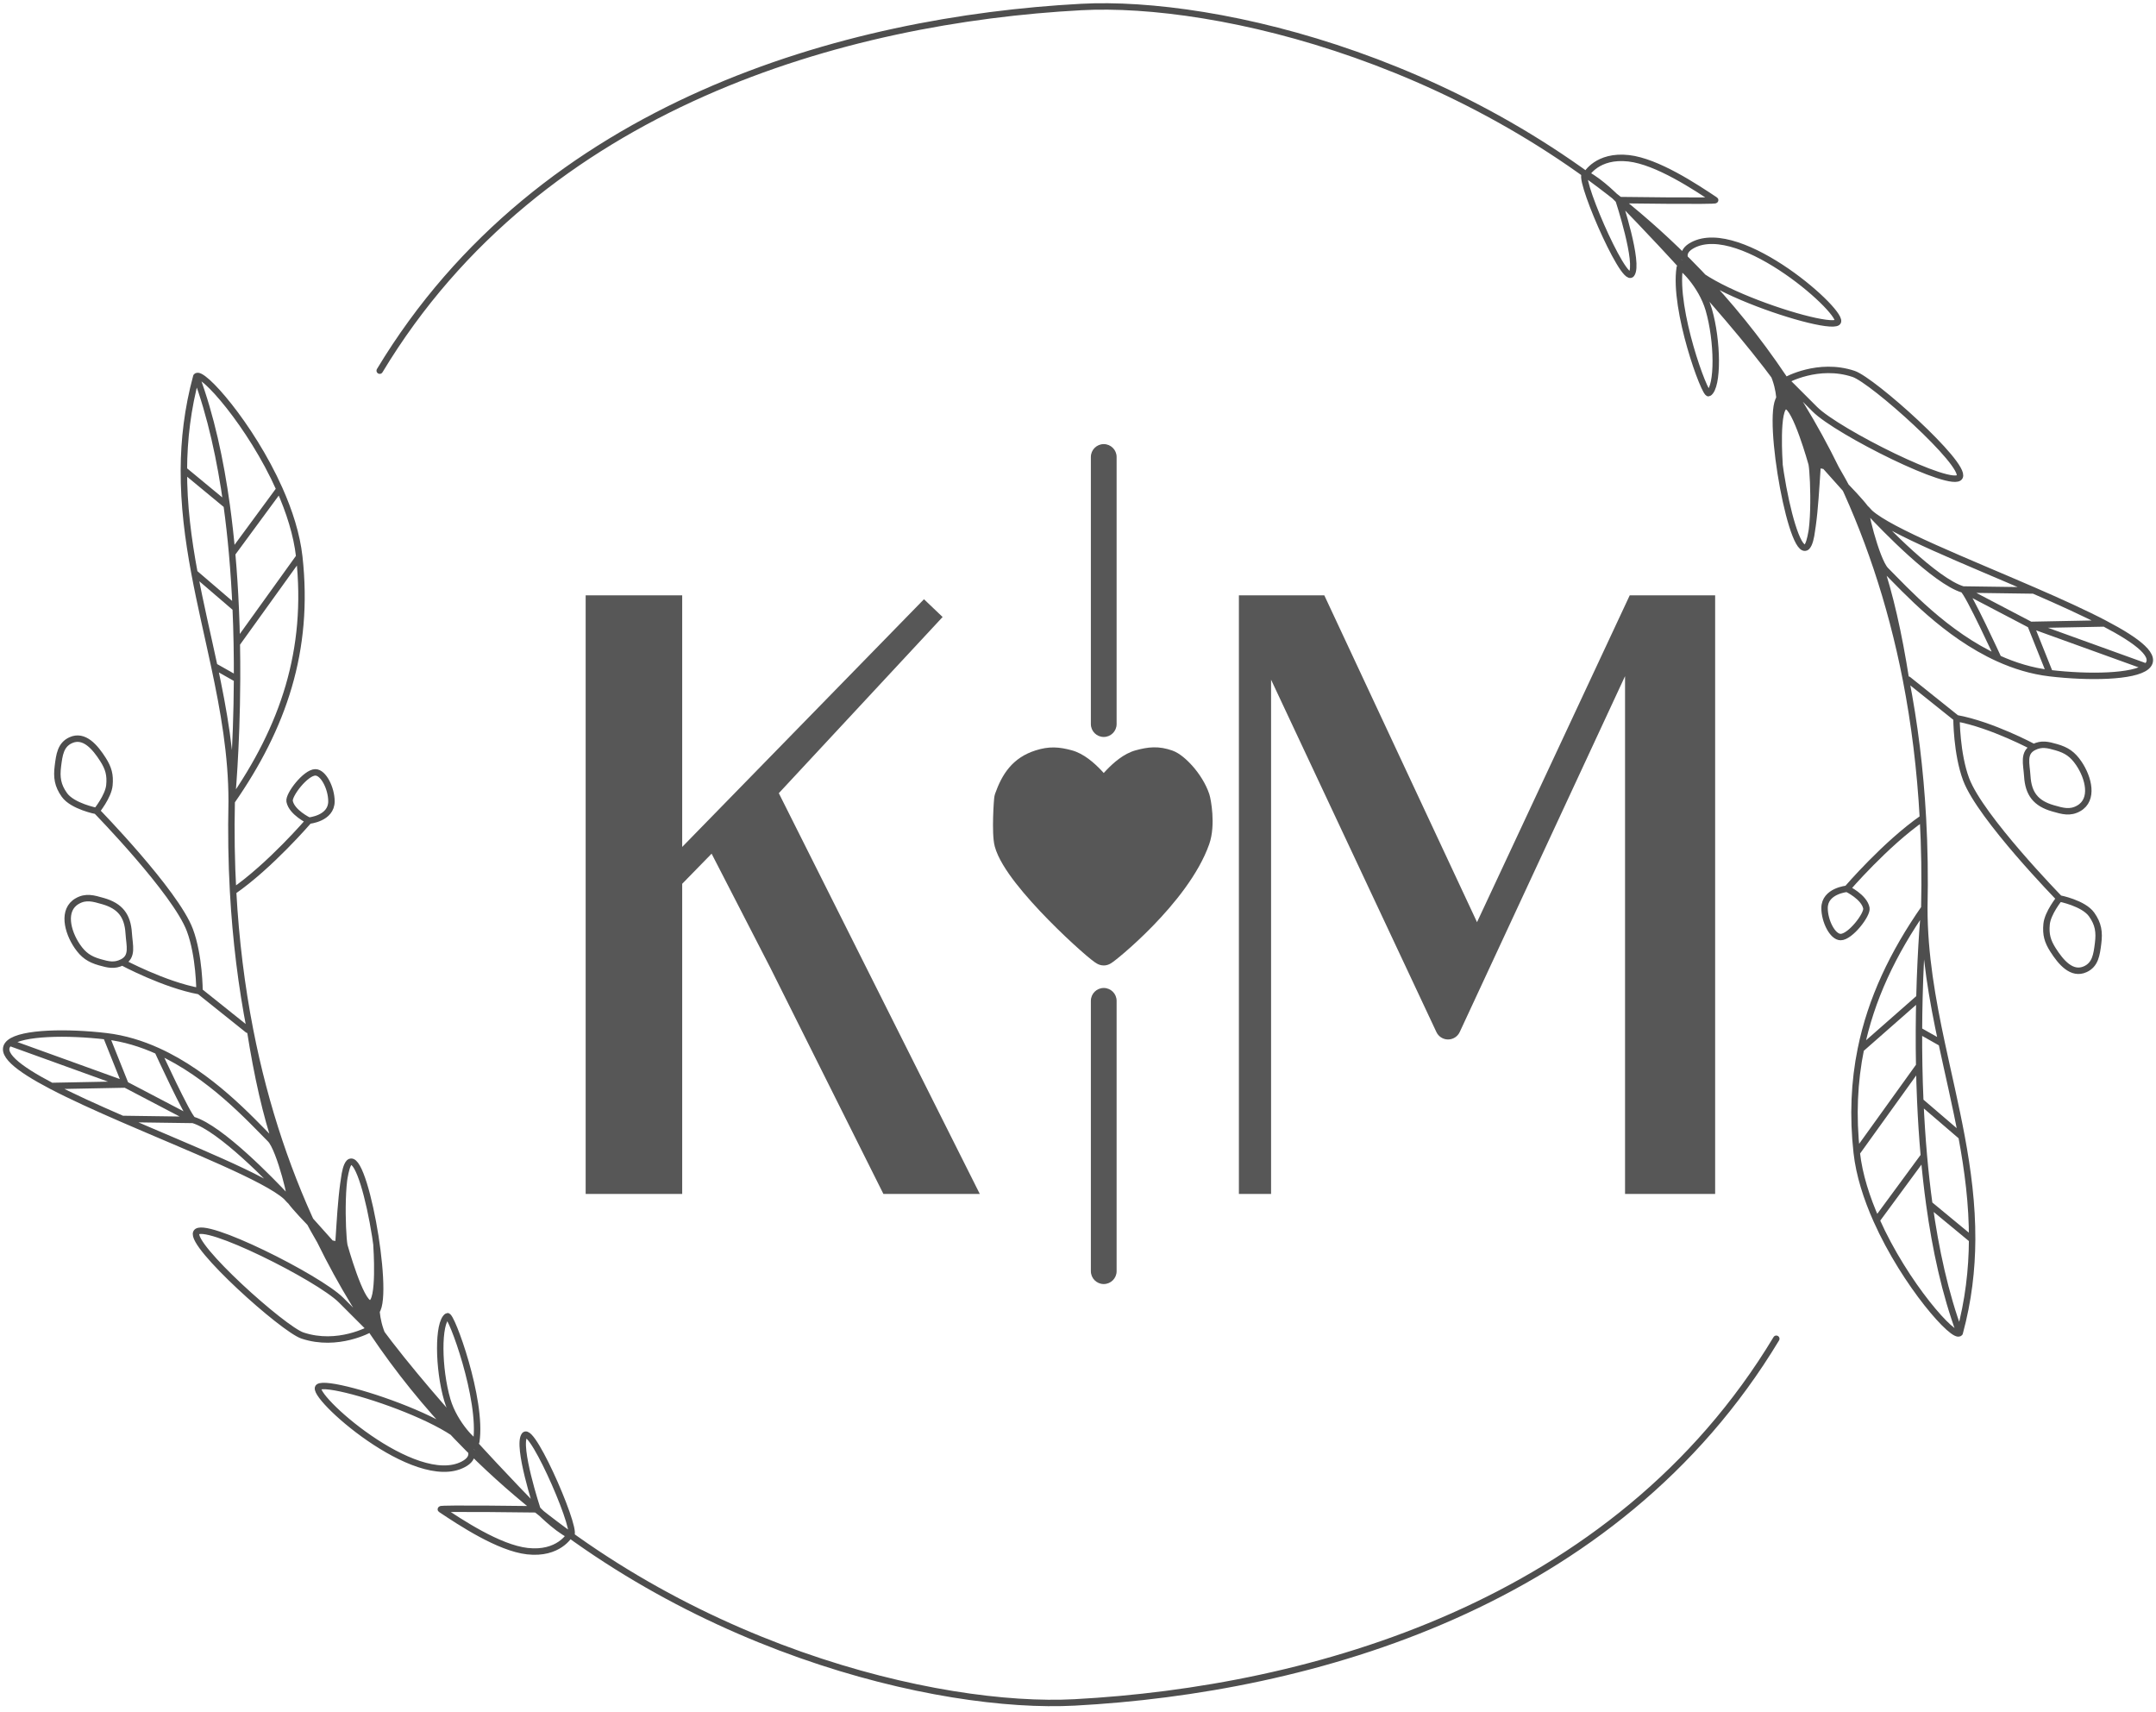 <svg width="335" height="266" viewBox="0 0 335 266" fill="none" xmlns="http://www.w3.org/2000/svg">
<path d="M194.5 183.5V94.5H195.5H204.5L229.5 148L254.5 94.5H264.5V183.5H254.5V96L225 159.5L195.5 96.631V183.5H194.5Z" fill="#575757"/>
<path d="M138.5 183.5L121.496 149.493L111.077 129.25L104 136.5V183.5H93V94.5H104V136.5L111.077 129.25L118.155 122L145 94.5L118.602 122.891L149 183.5H139H138.5Z" fill="#575757"/>
<path d="M156.5 131C158 136.5 171 148 171.5 148C171.752 148 183 139 186 130.5C186.845 128.106 186.169 124.5 186 124C185.109 121.372 182.701 118.92 181.5 118.5C179.841 117.92 178.697 118.043 177 118.5C174.32 119.221 171.838 123 171.5 123C171.162 123 168.68 119.221 166 118.5C164.303 118.043 163.174 117.967 161.5 118.5C158.734 119.381 157.475 121.266 156.5 124C156.408 124.258 156.084 129.475 156.5 131Z" fill="#575757"/>
<path d="M194.5 183.5H192.5V185.5H194.5V183.5ZM194.5 94.5V92.5H192.5V94.5H194.5ZM204.5 94.5L206.312 93.653L205.773 92.5H204.5V94.5ZM254.5 94.5V92.5H253.227L252.688 93.653L254.5 94.5ZM264.5 94.5H266.5V92.5H264.5V94.5ZM264.5 183.5V185.5H266.5V183.5H264.5ZM254.5 183.5H252.5V185.5H254.5V183.5ZM225 159.5L223.189 160.35C223.519 161.053 224.227 161.501 225.004 161.5C225.781 161.499 226.486 161.047 226.814 160.343L225 159.5ZM195.5 183.5V185.5H197.5V183.5H195.5ZM138.5 183.5L136.711 184.394L137.264 185.5H138.5V183.5ZM113.289 128.606C112.795 127.618 111.594 127.217 110.606 127.711C109.618 128.205 109.217 129.406 109.711 130.394L113.289 128.606ZM149 183.5V185.5H152.241L150.788 182.603L149 183.5ZM118.5 123L117.035 121.638L116.088 122.657L116.714 123.9L118.5 123ZM145 94.5L146.465 95.862L143.569 93.103L145 94.5ZM104 183.5V185.5H106V183.5H104ZM93 183.5H91V185.5H93V183.5ZM93 94.5V92.5H91V94.5H93ZM104 94.5H106V92.5H104V94.5ZM169.5 197.5C169.5 198.605 170.395 199.5 171.5 199.5C172.604 199.5 173.5 198.605 173.5 197.5H169.5ZM173.5 155.5C173.5 154.395 172.604 153.5 171.5 153.5C170.395 153.5 169.5 154.395 169.5 155.5H173.5ZM169.5 112.5C169.5 113.605 170.395 114.5 171.5 114.5C172.604 114.5 173.5 113.605 173.5 112.5H169.5ZM173.5 71C173.5 69.895 172.604 69 171.5 69C170.395 69 169.5 69.895 169.5 71H173.5ZM156.5 131L154.571 131.526L154.571 131.526L156.5 131ZM156.5 124L154.616 123.328L154.616 123.328L156.5 124ZM161.5 118.5L160.893 116.594L160.893 116.594L161.5 118.5ZM166 118.5L165.48 120.431L165.48 120.431L166 118.5ZM177 118.5L177.52 120.431L177.52 120.431L177 118.5ZM181.5 118.5L180.839 120.388L180.839 120.388L181.5 118.5ZM186 124L184.106 124.642L184.106 124.642L186 124ZM186 130.5L187.886 131.166L187.886 131.166L186 130.5ZM196.5 183.5V94.5H192.5V183.5H196.5ZM202.688 95.347L227.688 148.847L231.312 147.153L206.312 93.653L202.688 95.347ZM231.312 148.847L256.312 95.347L252.688 93.653L227.688 147.153L231.312 148.847ZM254.5 96.5H264.5V92.5H254.5V96.5ZM262.5 94.5V183.5H266.5V94.5H262.5ZM264.5 181.5H254.5V185.5H264.5V181.5ZM226.862 160.229L231.362 148.729L227.638 147.271L223.138 158.771L226.862 160.229ZM226.811 158.65L197.311 95.782L193.689 97.481L223.189 160.35L226.811 158.65ZM197.311 95.782L196.311 93.65L192.689 95.35L193.689 97.481L197.311 95.782ZM194.5 185.5H195.5V181.5H194.5V185.5ZM194.5 96.5H195.5V92.5H194.5V96.5ZM195.5 96.5H204.5V92.5H195.5V96.5ZM197.5 183.5V96.631H193.5V183.5H197.5ZM197.5 96.631V94.5H193.5V96.631H197.5ZM256.5 183.5V96H252.5V183.5H256.5ZM256.5 96V94.5H252.5V96H256.5ZM226.814 160.343L256.314 96.843L252.686 95.157L223.186 158.657L226.814 160.343ZM140.289 182.606L123.285 148.598L119.707 150.387L136.711 184.394L140.289 182.606ZM123.285 148.598L113.289 128.606L109.711 130.394L119.707 150.387L123.285 148.598ZM150.786 182.6L120.286 122.1L116.714 123.9L147.214 184.4L150.786 182.6ZM119.965 124.362L120.066 124.253L117.137 121.529L117.035 121.638L119.965 124.362ZM120.066 124.253L146.465 95.862L143.535 93.138L117.137 121.529L120.066 124.253ZM102 136.5V183.5H106V136.5H102ZM104 181.5H93V185.5H104V181.5ZM95 183.5V94.5H91V183.5H95ZM93 96.5H104V92.5H93V96.5ZM102 94.5V136.5H106V94.5H102ZM143.569 93.103L116.724 120.603L119.586 123.397L146.431 95.897L143.569 93.103ZM150.788 182.603L120.389 121.994L116.814 123.787L147.212 184.397L150.788 182.603ZM120.389 121.994L119.943 121.103L116.367 122.897L116.814 123.787L120.389 121.994ZM116.724 120.603L109.646 127.853L112.509 130.647L119.586 123.397L116.724 120.603ZM109.646 127.853L102.569 135.103L105.431 137.897L112.509 130.647L109.646 127.853ZM149 181.5H139V185.5H149V181.5ZM139 181.5H138.5V185.5H139V181.5ZM109.299 130.165L119.718 150.408L123.275 148.577L112.856 128.335L109.299 130.165ZM119.718 150.408L137.222 184.415L140.778 182.585L123.275 148.577L119.718 150.408ZM173.5 197.5V155.5H169.5V197.5H173.5ZM173.5 112.5V71H169.5V112.5H173.5ZM171.5 146C171.887 146 172.168 146.118 172.212 146.136C172.307 146.173 172.371 146.209 172.391 146.22C172.435 146.245 172.446 146.254 172.407 146.228C172.338 146.179 172.212 146.085 172.023 145.934C171.652 145.637 171.125 145.19 170.483 144.621C169.203 143.485 167.518 141.908 165.802 140.161C164.082 138.41 162.358 136.518 160.986 134.75C159.566 132.92 158.692 131.438 158.43 130.474L154.571 131.526C155.058 133.312 156.372 135.33 157.826 137.203C159.329 139.138 161.168 141.152 162.948 142.964C164.732 144.78 166.484 146.421 167.829 147.613C168.5 148.208 169.082 148.703 169.523 149.056C169.741 149.23 169.947 149.389 170.124 149.511C170.208 149.57 170.32 149.645 170.443 149.713C170.502 149.747 170.601 149.799 170.722 149.848C170.795 149.877 171.097 150 171.5 150V146ZM158.43 130.474C158.392 130.335 158.337 129.927 158.31 129.224C158.286 128.574 158.289 127.817 158.309 127.078C158.328 126.341 158.363 125.644 158.398 125.122C158.416 124.859 158.433 124.651 158.447 124.509C158.454 124.436 158.459 124.395 158.461 124.379C158.475 124.282 158.46 124.459 158.384 124.672L154.616 123.328C154.529 123.573 154.5 123.822 154.499 123.829C154.487 123.919 154.476 124.018 154.466 124.115C154.446 124.314 154.426 124.568 154.407 124.854C154.368 125.43 154.331 126.181 154.31 126.972C154.289 127.759 154.284 128.609 154.313 129.374C154.34 130.087 154.4 130.903 154.571 131.526L158.43 130.474ZM158.384 124.672C158.835 123.405 159.296 122.507 159.854 121.848C160.382 121.225 161.064 120.738 162.107 120.406L160.893 116.594C159.17 117.143 157.839 118.039 156.803 119.262C155.796 120.449 155.14 121.861 154.616 123.328L158.384 124.672ZM162.107 120.406C162.783 120.191 163.267 120.123 163.714 120.129C164.18 120.135 164.704 120.222 165.48 120.431L166.52 116.569C165.599 116.321 164.71 116.142 163.769 116.129C162.809 116.116 161.892 116.276 160.893 116.594L162.107 120.406ZM165.48 120.431C166.244 120.637 167.204 121.388 168.188 122.409C168.647 122.885 169.034 123.335 169.374 123.721C169.53 123.897 169.707 124.096 169.867 124.255C169.943 124.331 170.067 124.45 170.217 124.561C170.293 124.618 170.419 124.706 170.585 124.786C170.727 124.856 171.057 125 171.5 125V121C171.922 121 172.226 121.137 172.339 121.192C172.476 121.258 172.569 121.325 172.606 121.353C172.682 121.41 172.715 121.446 172.686 121.417C172.635 121.366 172.542 121.265 172.375 121.076C172.071 120.731 171.606 120.191 171.068 119.632C170.057 118.583 168.436 117.084 166.52 116.569L165.48 120.431ZM176.48 116.569C174.564 117.084 172.943 118.583 171.932 119.632C171.393 120.191 170.929 120.731 170.624 121.076C170.458 121.265 170.365 121.366 170.314 121.417C170.285 121.446 170.318 121.41 170.393 121.353C170.431 121.325 170.524 121.258 170.66 121.192C170.773 121.137 171.078 121 171.5 121V125C171.943 125 172.273 124.856 172.415 124.786C172.581 124.706 172.707 124.618 172.782 124.561C172.933 124.45 173.056 124.331 173.133 124.255C173.293 124.096 173.47 123.897 173.626 123.721C173.966 123.335 174.352 122.885 174.811 122.409C175.796 121.388 176.756 120.637 177.52 120.431L176.48 116.569ZM177.52 120.431C178.317 120.217 178.844 120.121 179.308 120.111C179.742 120.101 180.204 120.165 180.839 120.388L182.16 116.612C181.137 116.254 180.198 116.09 179.22 116.112C178.273 116.132 177.379 116.327 176.48 116.569L177.52 120.431ZM180.839 120.388C180.826 120.383 180.993 120.453 181.328 120.723C181.633 120.969 181.99 121.313 182.356 121.734C183.1 122.59 183.765 123.638 184.106 124.642L187.894 123.358C187.343 121.733 186.359 120.242 185.376 119.11C184.878 118.538 184.353 118.025 183.841 117.611C183.358 117.221 182.775 116.827 182.16 116.612L180.839 120.388ZM184.106 124.642C184.092 124.602 184.145 124.783 184.217 125.217C184.282 125.606 184.347 126.113 184.385 126.673C184.463 127.849 184.4 129.023 184.114 129.834L187.886 131.166C188.444 129.583 188.466 127.758 188.376 126.407C188.286 125.068 188.059 123.845 187.894 123.358L184.106 124.642ZM184.114 129.834C182.765 133.656 179.464 137.772 176.285 141.044C174.723 142.651 173.245 144.001 172.147 144.944C171.597 145.416 171.151 145.779 170.844 146.018C170.688 146.14 170.582 146.218 170.523 146.259C170.49 146.282 170.495 146.278 170.525 146.26C170.537 146.252 170.589 146.221 170.666 146.185C170.704 146.167 170.779 146.133 170.879 146.1C170.948 146.077 171.184 146 171.5 146V150C171.82 150 172.061 149.922 172.136 149.897C172.243 149.862 172.326 149.825 172.373 149.802C172.468 149.757 172.545 149.713 172.585 149.688C172.673 149.636 172.756 149.579 172.819 149.534C172.955 149.44 173.119 149.316 173.301 149.175C173.669 148.889 174.166 148.483 174.753 147.978C175.929 146.968 177.497 145.536 179.154 143.831C182.412 140.478 186.235 135.844 187.886 131.166L184.114 129.834Z" fill="#575757"/>
<path d="M53.5 193.5C53.5 193.5 56 202.5 57.5 202.5C59.145 202.5 58.5 193.5 58.5 193.5M53.5 193.5C53.682 194.5 56 204 58 204C61 204 57 180 54.5 180.5M53.5 193.5C53.136 191.5 52.837 180.833 54.5 180.5M56.5 202.5L58.056 202.889M58.056 202.889L58.5 203V202L58.056 202.889ZM58.056 202.889L57.5 204L59 207.5M54.5 180.5C53.171 180.5 52.787 190.809 52.575 193.415M52.575 193.415C52.547 193.751 52.523 193.959 52.499 194M52.575 193.415L53 193.5L53.5 195.5M52.575 193.415L51.429 193.186M52.499 194C52.458 194.073 52.068 193.77 51.482 193.245M52.499 194L52.598 194.492M51.482 193.245C51.459 193.225 51.436 193.204 51.413 193.183M51.482 193.245L51.429 193.186M51.482 193.245L52.598 194.492M51.413 193.183C49.061 191.058 43.814 185.605 44.999 186L51.429 193.186M51.413 193.183L51.429 193.186M51.413 193.183L50.5 193L55 200L53.5 195.5M52.598 194.492L53.5 195.5M52.598 194.492L53 196.5M72.5 224L59 207L68.5 220M1.5 162C3.421 160.4 10.461 160.288 16.5 161M1.5 162C-0.36 163.55 2.73 165.966 8 168.725M1.5 162L19.5 168.5M16.5 161C19.326 161.333 22.004 162.165 24.5 163.294M16.5 161L19.5 168.5M45 186.5C45.658 187.404 43.5 178.5 42 177C38.934 173.934 32.698 167.005 24.5 163.294M45 186.5C45 186.5 44.809 186.29 44.466 185.923M45 186.5C44.867 186.317 44.688 186.124 44.466 185.923M24.5 163.294C24.5 163.294 29.142 173.404 29.957 173.978M29.957 173.978C29.973 173.989 29.987 173.996 30 174M29.957 173.978L30 174M29.957 173.978L19.5 168.5M30 174C34.308 175.293 42.329 183.638 44.466 185.923M30 174L19 173.846M44.466 185.923C41.307 183.055 29.513 178.408 19 173.846M19 173.846C14.956 172.091 11.101 170.348 8 168.725M19.5 168.5L8 168.725M58.5 203.5C58.5 204.5 59 208.5 62 211M276 208C251 249.5 203.5 262.538 167 264.5C146.025 265.628 105.07 256.213 74.5 226.744C64.907 217.497 56.337 206.276 49.728 192.786M46.5 86.5C48.119 101.055 44 113 36 124.5M46.5 86.5L36.795 100M46.5 86.5C46.116 83.045 44.956 79.436 43.424 76M36 124.5C36 124.5 36.784 116.561 36.834 105.5M36 124.5C36 117.273 34.762 110.356 33.297 103.5M36 124.5C35.892 129.317 35.969 133.982 36.217 138.5M36.795 100C36.762 98.214 36.707 96.375 36.624 94.5M36.795 100C36.831 101.899 36.842 103.739 36.834 105.5M30.5 58.5C31.306 57.426 38.952 65.973 43.424 76M30.5 58.5C32.76 64.567 34.256 71.483 35.224 78.5M30.5 58.5C29.144 63.507 28.593 68.317 28.571 73M43.424 76L36.067 86M36.067 86C35.846 83.51 35.568 80.998 35.224 78.5M36.067 86C36.323 88.879 36.503 91.729 36.624 94.5M35.224 78.5L28.571 73M28.571 73C28.544 78.472 29.238 83.769 30.212 89M30.212 89L36.624 94.5M30.212 89C31.117 93.861 32.264 98.665 33.297 103.5M36.834 105.5L33.297 103.5M36.217 138.5C42 134.5 48 127.5 48 127.5M36.217 138.5C36.633 146.076 37.53 153.236 38.849 160M48 127.5C48 127.5 45.335 126.231 45 124.5C44.806 123.5 47.5 120 49 120C50.268 120 51.5 122.5 51.5 124.5C51.5 127.193 48 127.5 48 127.5ZM70.5 220C70.5 220 71.092 221.085 72.626 223.092M72.626 223.092C74.546 225.603 77.942 229.557 83.5 234.634C83.5 234.634 78.586 229.682 72.626 223.092ZM72.626 223.092C67.34 217.246 61.231 210.111 57 204C54.165 199.905 51.772 196.281 49.728 192.786M49.728 192.786C44.968 183.07 41.225 172.178 38.849 160M49.728 192.786C44.142 183.236 41.156 174.641 38.849 160M88.5 238.501C90.5 239.5 82.737 221.352 81.5 223.001C80.263 224.65 83.5 234.501 83.5 234.501M88.5 238.501C86.263 237.383 83.5 234.501 83.5 234.501M88.5 238.501C88.5 238.501 86.806 241.545 81.948 241C77.504 240.5 71.511 236.507 68.508 234.506L68.5 234.501C68.184 234.291 83.5 234.501 83.5 234.501M19 149.5C20.717 148.634 20.118 146.919 20 145C19.831 142.244 18.655 140.759 16 140C14.498 139.571 13.356 139.225 12 140C9.626 141.356 10.462 144.74 12 147C12.945 148.389 13.884 149.04 15.5 149.5C16.815 149.874 17.779 150.115 19 149.5ZM19 149.5C19 149.5 25.5 153 31 154M31 154L38.5 160M31 154C31 154 31 148.5 29.5 144.5C27.279 138.578 15 126 15 126M15 126C15 126 11.264 125.28 10 123.5C8.958 122.032 8.77 120.786 9 119C9.223 117.268 9.409 115.72 11 115C13.075 114.061 14.777 116.079 16 118C16.864 119.358 17.152 120.397 17 122C16.835 123.739 15 126 15 126ZM53 202C49.5 198.5 31.5 189.5 30.5 191.5C29.5 193.5 44 206.5 47 207.5C52.5 209.333 57.5 206.5 57.5 206.5L53 202ZM74.001 224C75.001 217.496 70.089 204.112 69.501 204.504C68.001 205.504 68.08 212.63 69.501 217.504C70.626 221.364 73.925 224.494 74.001 224ZM49.501 215.5C51.501 214 79.502 223.5 72.001 227.5C64.5 231.5 47.986 216.636 49.501 215.5Z" stroke="#4E4E4E" stroke-linecap="round"/>
<path d="M281.5 72.089C281.5 72.089 279 63.089 277.5 63.089C275.855 63.089 276.5 72.089 276.5 72.089M281.5 72.089C281.318 71.089 279 61.589 277 61.589C274 61.589 278 85.589 280.5 85.089M281.5 72.089C281.864 74.089 282.164 84.756 280.5 85.089M278.5 63.089L276.945 62.7M276.945 62.7L276.5 62.589V63.589L276.945 62.7ZM276.945 62.7L277.5 61.589L276 58.089M280.5 85.089C281.829 85.089 282.213 74.78 282.426 72.174M282.426 72.174C282.453 71.838 282.478 71.63 282.501 71.589M282.426 72.174L282 72.089L281.5 70.089M282.426 72.174L283.571 72.403M282.501 71.589C282.542 71.516 282.933 71.819 283.518 72.344M282.501 71.589L282.402 71.097M283.518 72.344C283.541 72.365 283.564 72.385 283.587 72.406M283.518 72.344L283.571 72.403M283.518 72.344L282.402 71.097M283.587 72.406C285.939 74.531 291.186 79.984 290.001 79.589L283.571 72.403M283.587 72.406L283.571 72.403M283.587 72.406L284.5 72.589L280 65.589L281.5 70.089M282.402 71.097L281.5 70.089M282.402 71.097L282 69.089M262.5 41.589L276 58.589L266.5 45.589M333.5 103.589C331.58 105.19 324.54 105.301 318.5 104.589M333.5 103.589C335.361 102.039 332.27 99.623 327 96.864M333.5 103.589L315.5 97.089M318.5 104.589C315.674 104.256 312.996 103.424 310.5 102.295M318.5 104.589L315.5 97.089M290 79.089C289.342 78.185 291.5 87.089 293 88.589C296.066 91.656 302.302 98.584 310.5 102.295M290 79.089C290 79.089 290.191 79.3 290.534 79.666M290 79.089C290.133 79.272 290.313 79.465 290.534 79.666M310.5 102.295C310.5 102.295 305.858 92.185 305.043 91.612M305.043 91.612C305.027 91.6 305.013 91.593 305 91.589M305.043 91.612L305 91.589M305.043 91.612L315.5 97.089M305 91.589C300.692 90.297 292.671 81.951 290.534 79.666M305 91.589L316 91.743M290.534 79.666C293.693 82.534 305.487 87.181 316 91.743M316 91.743C320.045 93.498 323.9 95.241 327 96.864M315.5 97.089L327 96.864M276.5 62.089C276.5 61.089 276 57.089 273 54.589M59 57.589C84 16.089 131.5 3.051 168 1.089C188.975 -0.039 229.93 9.377 260.5 38.845C270.093 48.092 278.663 59.313 285.272 72.803M288.5 179.089L298.205 165.589M288.5 179.089C288.884 182.544 290.044 186.154 291.576 189.589M288.5 179.089C287.864 173.366 288.114 168.047 289.139 163M299 141.089C299 148.316 300.238 155.233 301.703 162.089M299 141.089C299.108 136.272 299.031 131.607 298.783 127.089M299 141.089C294.145 148.068 290.72 155.21 289.139 163M299 141.089C299 141.089 298.449 146.673 298.241 155M298.205 165.589C298.238 167.375 298.294 169.214 298.376 171.089M298.205 165.589C298.169 163.69 298.159 161.85 298.167 160.089M304.5 207.089C303.694 208.163 296.048 199.616 291.576 189.589M304.5 207.089C302.24 201.022 300.744 194.107 299.776 187.089M304.5 207.089C305.856 202.083 306.407 197.272 306.43 192.589M291.576 189.589L298.933 179.589M298.933 179.589C299.154 182.079 299.432 184.591 299.776 187.089M298.933 179.589C298.678 176.711 298.497 173.86 298.376 171.089M299.776 187.089L306.43 192.589M306.43 192.589C306.456 187.118 305.762 181.82 304.788 176.589M304.788 176.589L298.376 171.089M304.788 176.589C303.883 171.728 302.737 166.924 301.703 162.089M298.167 160.089L301.703 162.089M298.167 160.089C298.175 158.305 298.202 156.602 298.241 155M298.783 127.089C293 131.089 287 138.089 287 138.089M298.783 127.089C298.368 119.513 297.47 112.353 296.151 105.589M287 138.089C287 138.089 289.665 139.358 290 141.089C290.194 142.089 287.5 145.589 286 145.589C284.733 145.589 283.5 143.089 283.5 141.089C283.5 138.397 287 138.089 287 138.089ZM264.5 45.589C264.5 45.589 263.908 44.504 262.374 42.497M262.374 42.497C260.454 39.986 257.058 36.032 251.5 30.955C251.5 30.955 256.414 35.907 262.374 42.497ZM262.374 42.497C267.66 48.343 273.769 55.478 278 61.589C280.835 65.684 283.228 69.308 285.272 72.803M285.272 72.803C290.032 82.519 293.775 93.411 296.151 105.589M285.272 72.803C290.858 82.353 293.844 90.948 296.151 105.589M246.5 27.088C244.5 26.089 252.263 44.237 253.5 42.588C254.737 40.939 251.5 31.088 251.5 31.088M246.5 27.088C248.737 28.206 251.5 31.088 251.5 31.088M246.5 27.088C246.5 27.088 248.194 24.044 253.053 24.59C257.496 25.089 263.49 29.082 266.492 31.083L266.5 31.088C266.816 31.298 251.5 31.088 251.5 31.088M316 116.089C314.283 116.955 314.882 118.67 315 120.589C315.169 123.345 316.345 124.83 319 125.589C320.502 126.018 321.644 126.364 323 125.589C325.374 124.233 324.538 120.849 323 118.589C322.055 117.2 321.116 116.549 319.5 116.089C318.186 115.715 317.221 115.474 316 116.089ZM316 116.089C316 116.089 309.5 112.589 304 111.589M304 111.589L296.5 105.589M304 111.589C304 111.589 304 117.089 305.5 121.089C307.721 127.011 320 139.589 320 139.589M320 139.589C320 139.589 323.737 140.309 325 142.089C326.042 143.557 326.23 144.804 326 146.589C325.777 148.321 325.591 149.869 324 150.589C321.925 151.528 320.223 149.51 319 147.589C318.136 146.231 317.849 145.192 318 143.589C318.165 141.85 320 139.589 320 139.589ZM289.139 163L298.241 155M282 63.589C285.5 67.089 303.5 76.089 304.5 74.089C305.5 72.089 291 59.089 288 58.089C282.5 56.256 277.5 59.089 277.5 59.089L282 63.589ZM260.999 41.589C259.999 48.093 264.911 61.477 265.499 61.085C266.999 60.085 266.92 52.959 265.499 48.085C264.374 44.225 261.075 41.095 260.999 41.589ZM285.499 50.089C283.499 51.589 255.498 42.089 262.999 38.089C270.5 34.089 287.014 48.953 285.499 50.089Z" stroke="#4E4E4E" stroke-linecap="round"/>
</svg>
